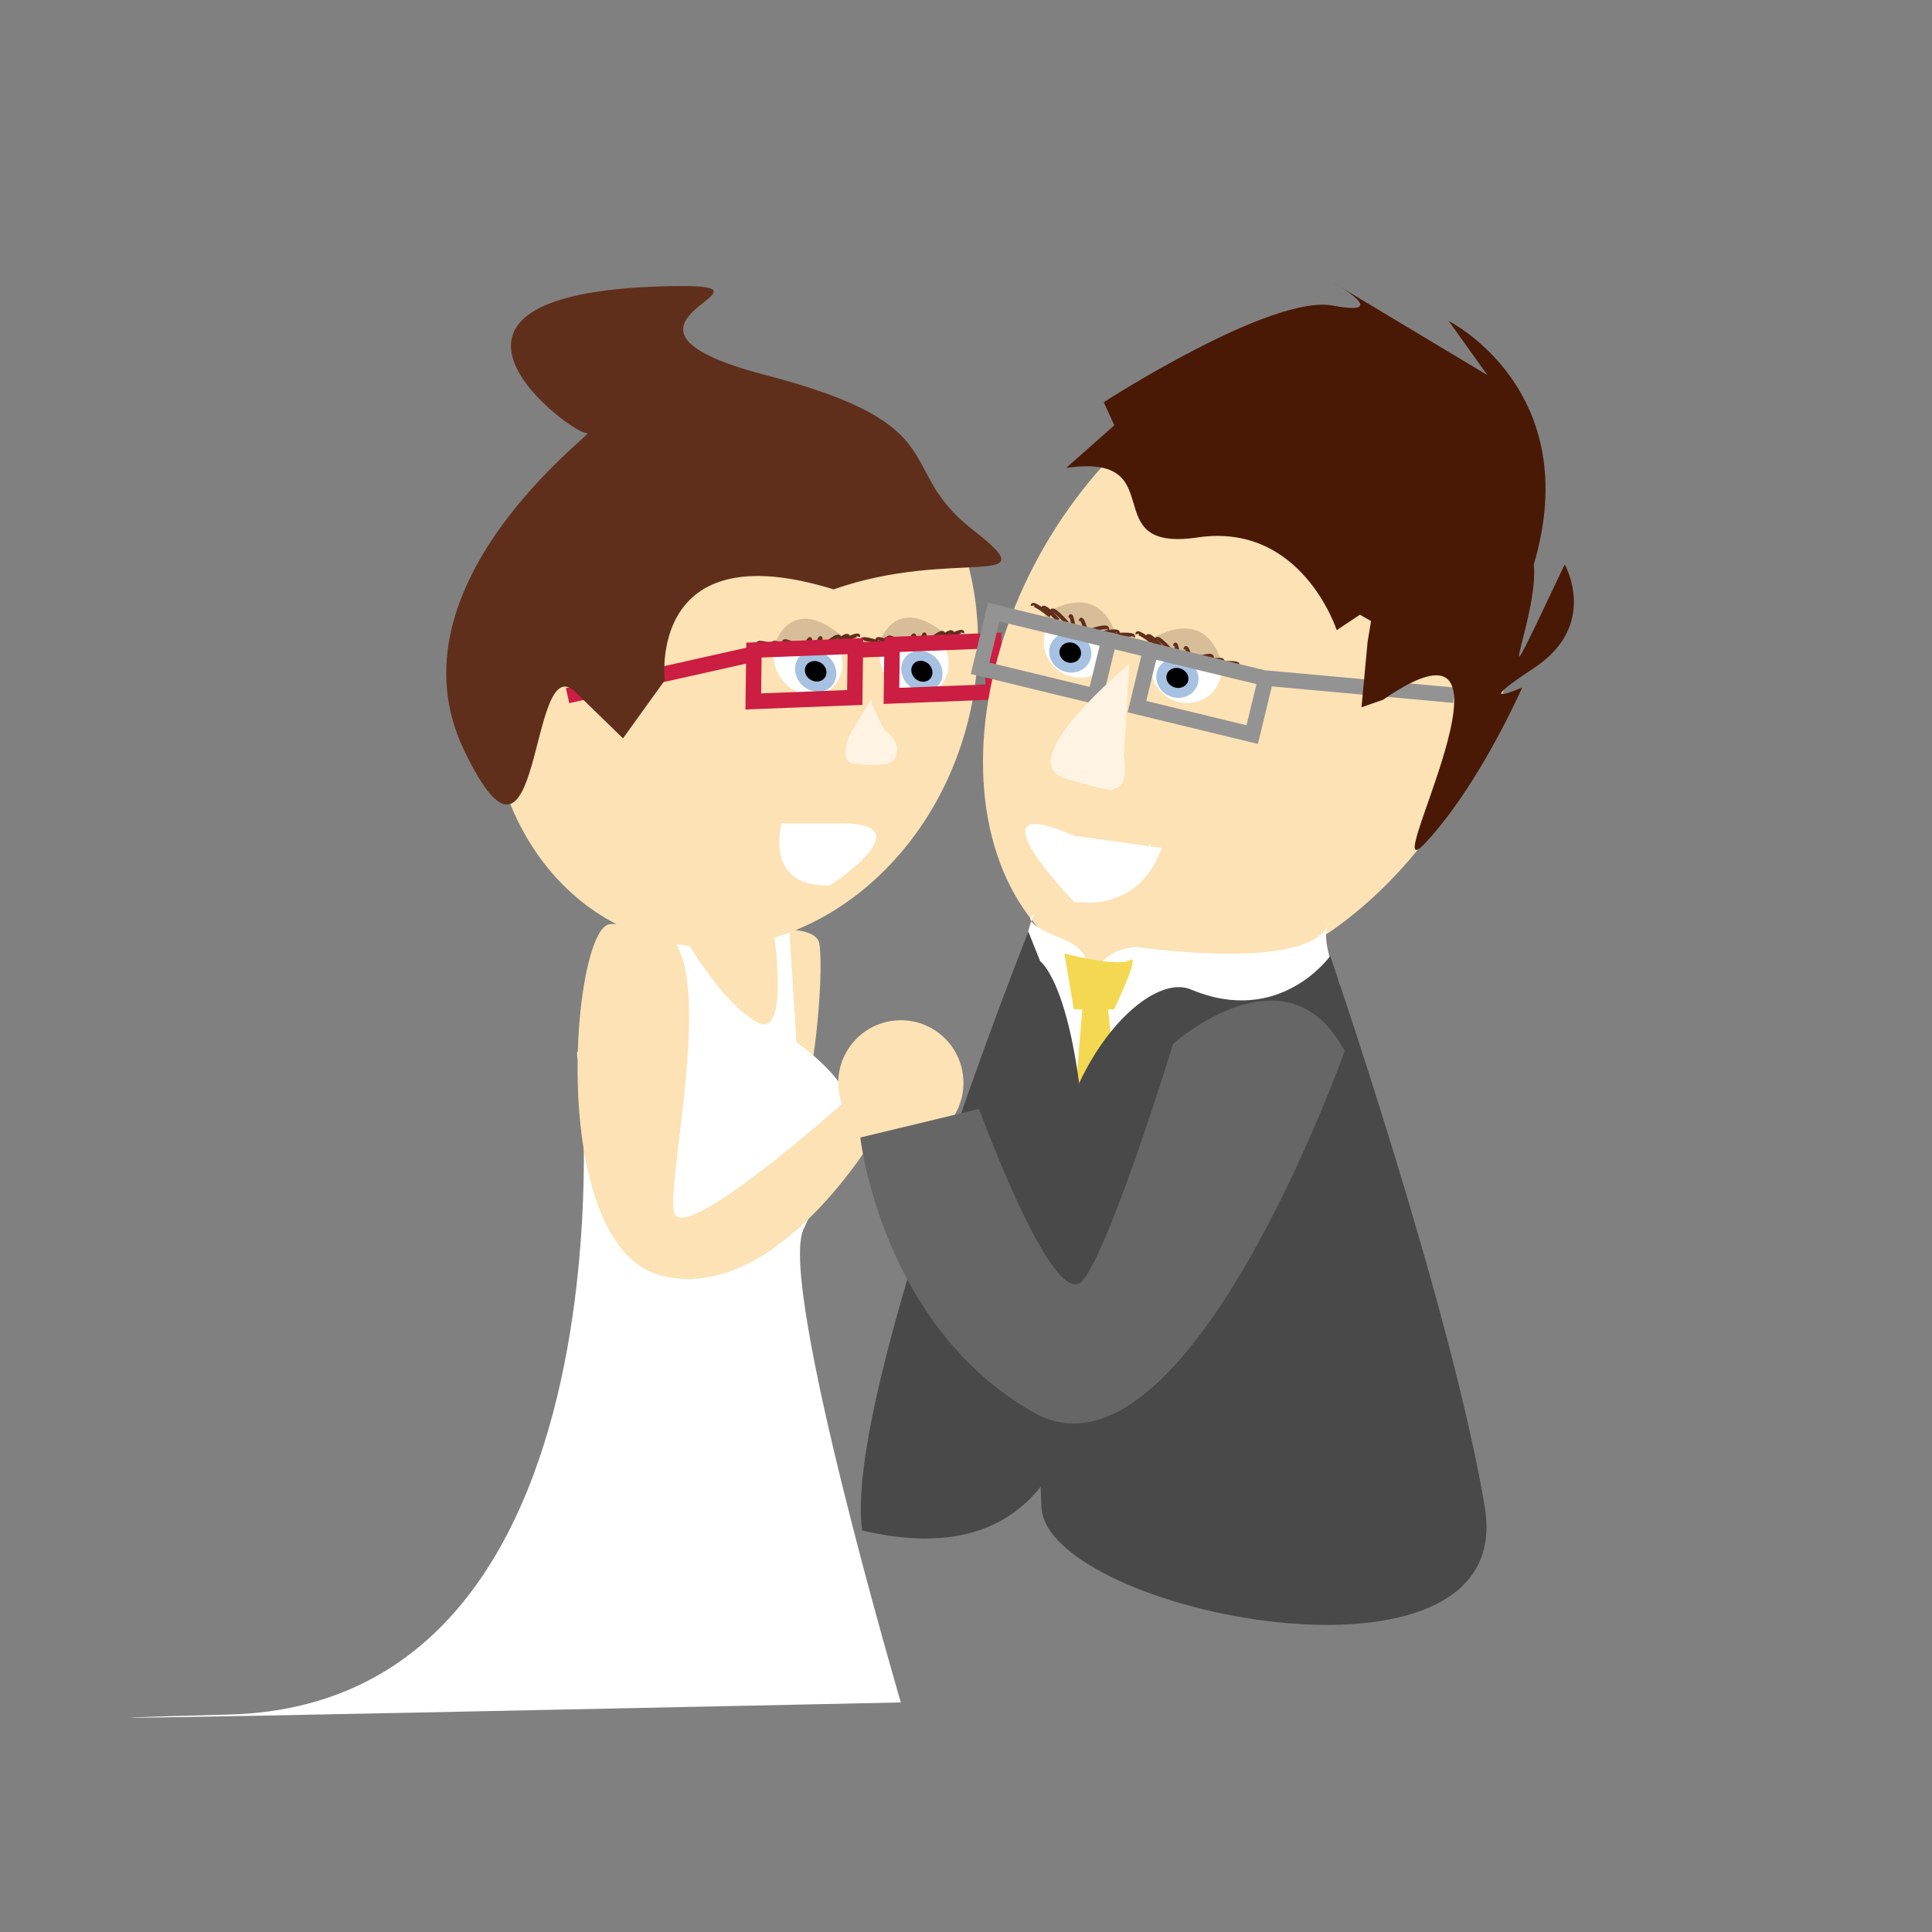 <?xml version="1.0" encoding="utf-8"?>
<!-- Generator: Adobe Illustrator 14.0.0, SVG Export Plug-In . SVG Version: 6.00 Build 43363)  -->
<!DOCTYPE svg PUBLIC "-//W3C//DTD SVG 1.1//EN" "http://www.w3.org/Graphics/SVG/1.1/DTD/svg11.dtd">
<svg version="1.1" id="Layer_1" xmlns="http://www.w3.org/2000/svg" xmlns:xlink="http://www.w3.org/1999/xlink" x="0px" y="0px"
	 width="500px" height="500px" viewBox="0 0 500 500" enable-background="new 0 0 500 500" xml:space="preserve">
<rect x="0" y="0" width="500" height="500" fill="#808080" stroke="none"/>
<path fill="#FCE2B4" d="M175.029,244.363c0,0,35.841-8.723,37.056,0c1.214,8.723-1.563,40.723-7.143,49.723
	s-22.784-12.176-22.784-12.176L175.029,244.363"/>
<path fill="#FFFFFF" d="M170.408,238.78c0,0,6,19.935,6.5,28.935s-28.091,15.177-27.546,4.838
	c0.545-10.338,20.545,168.162-89.955,171.162s173.733-3.129,173.733-3.129s-31.732-107.871-25.232-122.371
	s16.422-25.186,10.232-36.5c-3.146-5.75-12-12-12-12l-2-30.935h-4.232c0,0,5.027,30.745-4,25.759c-10.262-5.668-21-25.759-21-25.759
	H170.408z"/>
<path fill="#FCE2B4" d="M170.75,240.602c0,0-2.811-1.885-12.811-1.451s-16.679,83.081,13.069,90.935s55.748-36.691,55.748-36.691
	l-8.747-7.809c0,0-41.57,37.171-43.57,28.086C172.439,304.586,186.561,246.118,170.75,240.602z"/>
<ellipse transform="matrix(0.955 0.297 -0.297 0.955 59.957 -48.608)" fill="#FCE2B4" cx="189.757" cy="172.781" rx="62.176" ry="73.216"/>
<path fill="#FFFFFF" d="M202.222,213.086c0,0,0,0,15.671,0c21.584,0-3.037,16-3.037,16S198.504,231.086,202.222,213.086z"/>
<path fill="#FFF4E3" d="M225.393,181.125c0,0,1.652,5.223,3.929,8.178c3.726,2.387,4.051,8.073-0.443,8.511
	c-5.434,0.405-8.49-0.343-8.49-0.343s-3.133-0.386-0.557-7.22"/>
<path fill="#FFFFFF" d="M217.943,170.724c-0.6-5.08-5.043-9.198-9.929-9.198c-4.884,0-8.358,4.118-7.761,9.198
	s5.043,9.198,9.927,9.198C215.065,179.922,218.541,175.804,217.943,170.724z"/>
<path fill="#A6C1E2" d="M216.404,173.724c-0.344-2.931-3-5.307-5.93-5.307c-2.932,0-5.027,2.376-4.684,5.307
	c0.346,2.931,3.002,5.307,5.932,5.307C214.654,179.031,216.75,176.655,216.404,173.724z"/>
<path d="M213.764,173.184c0.473,1.438-0.338,2.846-1.811,3.144c-1.473,0.299-3.049-0.625-3.522-2.063
	c-0.473-1.438,0.341-2.845,1.813-3.144C211.716,170.823,213.293,171.746,213.764,173.184z"/>
<path fill="#FFFFFF" d="M245.43,170.724c-0.598-5.08-5.044-9.198-9.928-9.198c-4.885,0-8.359,4.118-7.762,9.198
	s5.042,9.198,9.928,9.198C242.552,179.922,246.027,175.804,245.43,170.724z"/>
<path fill="#A6C1E2" d="M243.891,173.724c-0.344-2.931-3-5.307-5.932-5.307c-2.93,0-5.025,2.376-4.682,5.307
	c0.346,2.931,3,5.307,5.932,5.307S244.236,176.655,243.891,173.724z"/>
<path d="M241.307,173.724c0.176,1.503-0.898,2.722-2.401,2.722s-2.864-1.219-3.042-2.722s0.897-2.721,2.4-2.721
	S241.129,172.221,241.307,173.724z"/>
<path fill="#D8BE98" d="M200.357,167.082c0,0,4.024-14.074,17.844-2.205C222.73,168.766,200.357,167.082,200.357,167.082z"/>
<path fill="none" stroke="#602F1B" d="M200.936,167.373c0,0-5.102-1.769-4.727-0.671"/>
<path fill="none" stroke="#602F1B" d="M203.746,167.441c0,0-3.922-1.875-3.625-0.77"/>
<path fill="none" stroke="#602F1B" d="M217.485,166.259c0,0,4.936-2.669,4.644-1.512"/>
<path fill="none" stroke="#602F1B" d="M206.604,167.436c0,0-4.045-2.496-3.729-1.071"/>
<path fill="none" stroke="#602F1B" d="M215.453,166.953c0,0,4.258-3.659,4.029-1.973"/>
<path fill="none" stroke="#602F1B" d="M212.985,167.27c0,0,4.45-3.847,4.212-2.073"/>
<path fill="none" stroke="#602F1B" d="M211.498,167.225c0,0,0.903-3.286,0.896-1.657"/>
<path fill="none" stroke="#602F1B" d="M208.348,167.497c0,0,1.399-3.297,1.359-1.681"/>
<path fill="#D8BE98" d="M227.405,166.781c0,0,4.024-14.074,17.844-2.205C249.779,168.465,227.405,166.781,227.405,166.781z"/>
<path fill="none" stroke="#602F1B" d="M227.871,166.414c0,0-5.102-1.768-4.727-0.671"/>
<path fill="none" stroke="#602F1B" d="M230.682,166.482c0,0-3.922-1.874-3.625-0.77"/>
<path fill="none" stroke="#602F1B" d="M244.421,165.3c0,0,4.935-2.669,4.644-1.512"/>
<path fill="none" stroke="#602F1B" d="M233.539,166.477c0,0-4.045-2.496-3.729-1.071"/>
<path fill="none" stroke="#602F1B" d="M242.389,165.994c0,0,4.258-3.659,4.029-1.973"/>
<path fill="none" stroke="#602F1B" d="M239.921,166.31c0,0,4.45-3.847,4.212-2.073"/>
<path fill="none" stroke="#602F1B" d="M238.434,166.266c0,0,0.902-3.287,0.896-1.657"/>
<path fill="none" stroke="#602F1B" d="M235.283,166.539c0,0,1.398-3.297,1.359-1.682"/>
<polygon fill="none" stroke="#CC1D42" stroke-width="4" points="230.704,180.09 256.96,179.068 257.138,165.78 230.88,166.801 "/>
<polygon fill="none" stroke="#CC1D42" stroke-width="4" points="194.948,181.529 221.205,180.507 221.383,167.219 195.124,168.24 
	"/>
<line fill="none" stroke="#CC1D42" stroke-width="4" x1="221.383" y1="168.219" x2="230.88" y2="167.849"/>
<line fill="none" stroke="#CC1D42" stroke-width="4" x1="195.124" y1="169.24" x2="146.894" y2="180.031"/>
<path fill="#602F1B" d="M172.03,176.086c0,0-4.628-38.553,43.709-23.553c30.924-10.911,56.564,0.553,35.995-15.447
	c-20.647-16.061-3.654-27-53.527-40c-51.619-13.455,11.361-24-26.177-23c-73.622,1.961-23.14,39-20.055,38
	c3.085-1-52.479,39-31.91,82c20.569,43,16.483-27,28.825-15c12.341,12,12.341,12,12.341,12L172.03,176.086z"/>
<ellipse transform="matrix(0.866 0.501 -0.501 0.866 129.864 -139.125)" fill="#FCE2B4" cx="324.128" cy="172.38" rx="62.218" ry="88.562"/>
<path fill="#FFFFFF" d="M298.059,170.899c1.036-4.792,5.868-7.733,10.798-6.57c4.927,1.162,8.08,5.989,7.045,10.781
	c-1.034,4.792-5.87,7.734-10.796,6.571C300.178,180.518,297.022,175.691,298.059,170.899z"/>
<path fill="#A6C1E2" d="M299.355,174.179c0.596-2.765,3.478-4.439,6.433-3.742c2.958,0.698,4.868,3.505,4.274,6.269
	c-0.6,2.764-3.481,4.439-6.437,3.742C300.669,179.75,298.757,176.943,299.355,174.179z"/>
<path d="M302.065,174.283c-0.6,1.284,0.099,2.844,1.559,3.484c1.46,0.641,3.129,0.119,3.729-1.165
	c0.599-1.284-0.102-2.844-1.562-3.485C304.332,172.478,302.662,172.999,302.065,174.283z"/>
<path fill="#FFFFFF" d="M270.331,164.355c1.036-4.792,5.871-7.733,10.797-6.57c4.928,1.163,8.082,5.99,7.048,10.781
	c-1.035,4.792-5.869,7.734-10.799,6.57C272.452,173.975,269.296,169.147,270.331,164.355z"/>
<path fill="#A6C1E2" d="M271.628,167.636c0.597-2.765,3.479-4.439,6.436-3.742c2.956,0.698,4.867,3.504,4.271,6.269
	c-0.599,2.764-3.479,4.439-6.436,3.742S271.03,170.4,271.628,167.636z"/>
<path d="M274.235,168.251c-0.306,1.418,0.674,2.857,2.19,3.215c1.517,0.357,2.994-0.502,3.3-1.919
	c0.308-1.417-0.673-2.856-2.189-3.214S274.543,166.833,274.235,168.251z"/>
<path fill="#D8BE98" d="M316.107,171.548c0,0-2.862-14.628-17.813-6.39C293.396,167.858,316.107,171.548,316.107,171.548z"/>
<path fill="none" stroke="#602F1B" d="M315.5,171.694c0,0,5.296-0.503,4.824,0.473"/>
<path fill="none" stroke="#602F1B" d="M312.658,171.09c0,0,4.116-0.887,3.724,0.116"/>
<path fill="none" stroke="#602F1B" d="M298.9,166.671c0,0-4.753-3.767-4.556-2.574"/>
<path fill="none" stroke="#602F1B" d="M309.777,170.405c0,0,4.292-1.461,3.852-0.153"/>
<path fill="none" stroke="#602F1B" d="M300.89,167.829c0,0-3.982-4.567-3.896-2.875"/>
<path fill="none" stroke="#602F1B" d="M303.354,168.724c0,0-4.163-4.795-4.073-3.016"/>
<path fill="none" stroke="#602F1B" d="M304.857,169.035c0,0-0.633-3.406-0.764-1.822"/>
<path fill="none" stroke="#602F1B" d="M308.012,170.049c0,0-1.13-3.536-1.229-1.956"/>
<path fill="#D8BE98" d="M288.849,164.816c0,0-2.861-14.627-17.813-6.389C266.136,161.126,288.849,164.816,288.849,164.816z"/>
<path fill="none" stroke="#602F1B" d="M288.411,164.349c0,0,5.297-0.502,4.824,0.474"/>
<path fill="none" stroke="#602F1B" d="M285.568,163.747c0,0,4.116-0.887,3.722,0.115"/>
<path fill="none" stroke="#602F1B" d="M271.81,159.327c0,0-4.749-3.768-4.556-2.574"/>
<path fill="none" stroke="#602F1B" d="M282.687,163.062c0,0,4.293-1.461,3.853-0.153"/>
<path fill="none" stroke="#602F1B" d="M273.802,160.485c0,0-3.984-4.567-3.897-2.875"/>
<path fill="none" stroke="#602F1B" d="M276.263,161.38c0,0-4.161-4.795-4.072-3.017"/>
<path fill="none" stroke="#602F1B" d="M277.768,161.691c0,0-0.63-3.407-0.765-1.823"/>
<path fill="none" stroke="#602F1B" d="M280.922,162.706c0,0-1.13-3.536-1.228-1.957"/>
<rect x="254.949" y="161.75" transform="matrix(0.972 0.236 -0.236 0.972 47.537 -58.974)" fill="none" stroke="#939393" stroke-width="4" width="30.684" height="14.952"/>
<rect x="295.542" y="171.656" transform="matrix(0.972 0.236 -0.236 0.972 51.011 -68.261)" fill="none" stroke="#939393" stroke-width="4" width="30.686" height="14.953"/>
<line fill="none" stroke="#939393" stroke-width="4" x1="297.738" y1="168.249" x2="286.952" y2="165.631"/>
<line fill="none" stroke="#939393" stroke-width="4" x1="327.56" y1="175.486" x2="376.288" y2="179.922"/>
<path fill="#FFF4E3" d="M292.259,171.87c0,0-30.664,25.216-16.658,29.549s12.742,2.667,12.742,2.667s3.916,0.315,2.489-8.667"/>
<path fill="#491906" d="M352.354,183.051l1.586-16.965l0.892-5.352l-2.892-1.648l-6,4c0,0-9-28-36-24s-6-22-34-18l12.438-11.008
	l-2.719-5.992c0,0,43.281-28,59.281-25s0-6,0-6l40,24l-10-14c0,0,35.443,17.776,22,63c1.492,13.711-13.771,45.915,8,0
	c0,0,9,15.674-8,26.837s-3,5-3,5s-11,25.163-25,40.163s31-66-11-37"/>
<path fill="#FFFFFF" d="M297.637,218.441c0,0,3.486,7.031-21.649-3s2.077,18.062,2.077,18.062S291.939,234.701,297.637,218.441z"/>
<path fill="#FFFFFF" d="M280.064,233.502c0,0,14.875,2.198,20.572-14.062c0,0,0,0-21.649-3"/>
<circle fill="#FCE2B4" cx="233.14" cy="280.239" r="16.2"/>
<path fill="#FFFFFF" d="M343.936,238.781c0,0-2.834,3.265,2.522,15.157c5.357,11.891-62.475,18.223-63.733,4.572
	c-1.258-13.652,11.719-13.409,11.719-13.409S339.607,251.792,343.936,238.781z"/>
<path fill="#FFFFFF" d="M277.987,260.753c0,0,9.857-12.626-2.762-17.646s-7.554-6.326-7.554-6.326S259.035,251.42,277.987,260.753z"
	/>
<path fill="#FFFFFF" d="M297.861,255.151c0,0,19.979,30.435,3.028,33.435s-43.942-14.5-31.696-30.5S297.861,255.151,297.861,255.151
	z"/>
<path fill="#F4D851" d="M275.45,246.754c0,0,13.946,3.662,16.954,1.712s-4.102,12.77-4.102,12.77h-1.543l5.098,48.721l-11.485,7.109
	l-4.375-6.29l4.102-49.54h-2.188L275.45,246.754z"/>
<path fill="#494949" d="M343.491,245.106l0.75,2.313c0,0-12.982,18.341-35.976,8.671c-11.066-4.654-32.306,17.573-35.644,48.045
	c-3.597,32.841-3.824,71.772-3.093,85.951c1.41,27.334,123.409,52,114.743,0S343.491,245.106,343.491,245.106z"/>
<path fill="#494949" d="M269.193,248.767c0,0,7.817,5.319,11.115,40.653c3.298,35.333,13.668,123.332-57.184,106.666
	c-4.853-34.666,43.013-154.979,43.013-154.979L269.193,248.767z"/>
<path fill="#666666" d="M348.001,271.995c0,0-41.079,115.954-80.554,93.513c-39.474-22.443-44.792-71.126-44.792-71.126
	l30.735-7.396c0,0,19.446,53.519,26.862,44.351s23.349-61.189,23.349-61.189S332.974,243.769,348.001,271.995z"/>
</svg>
